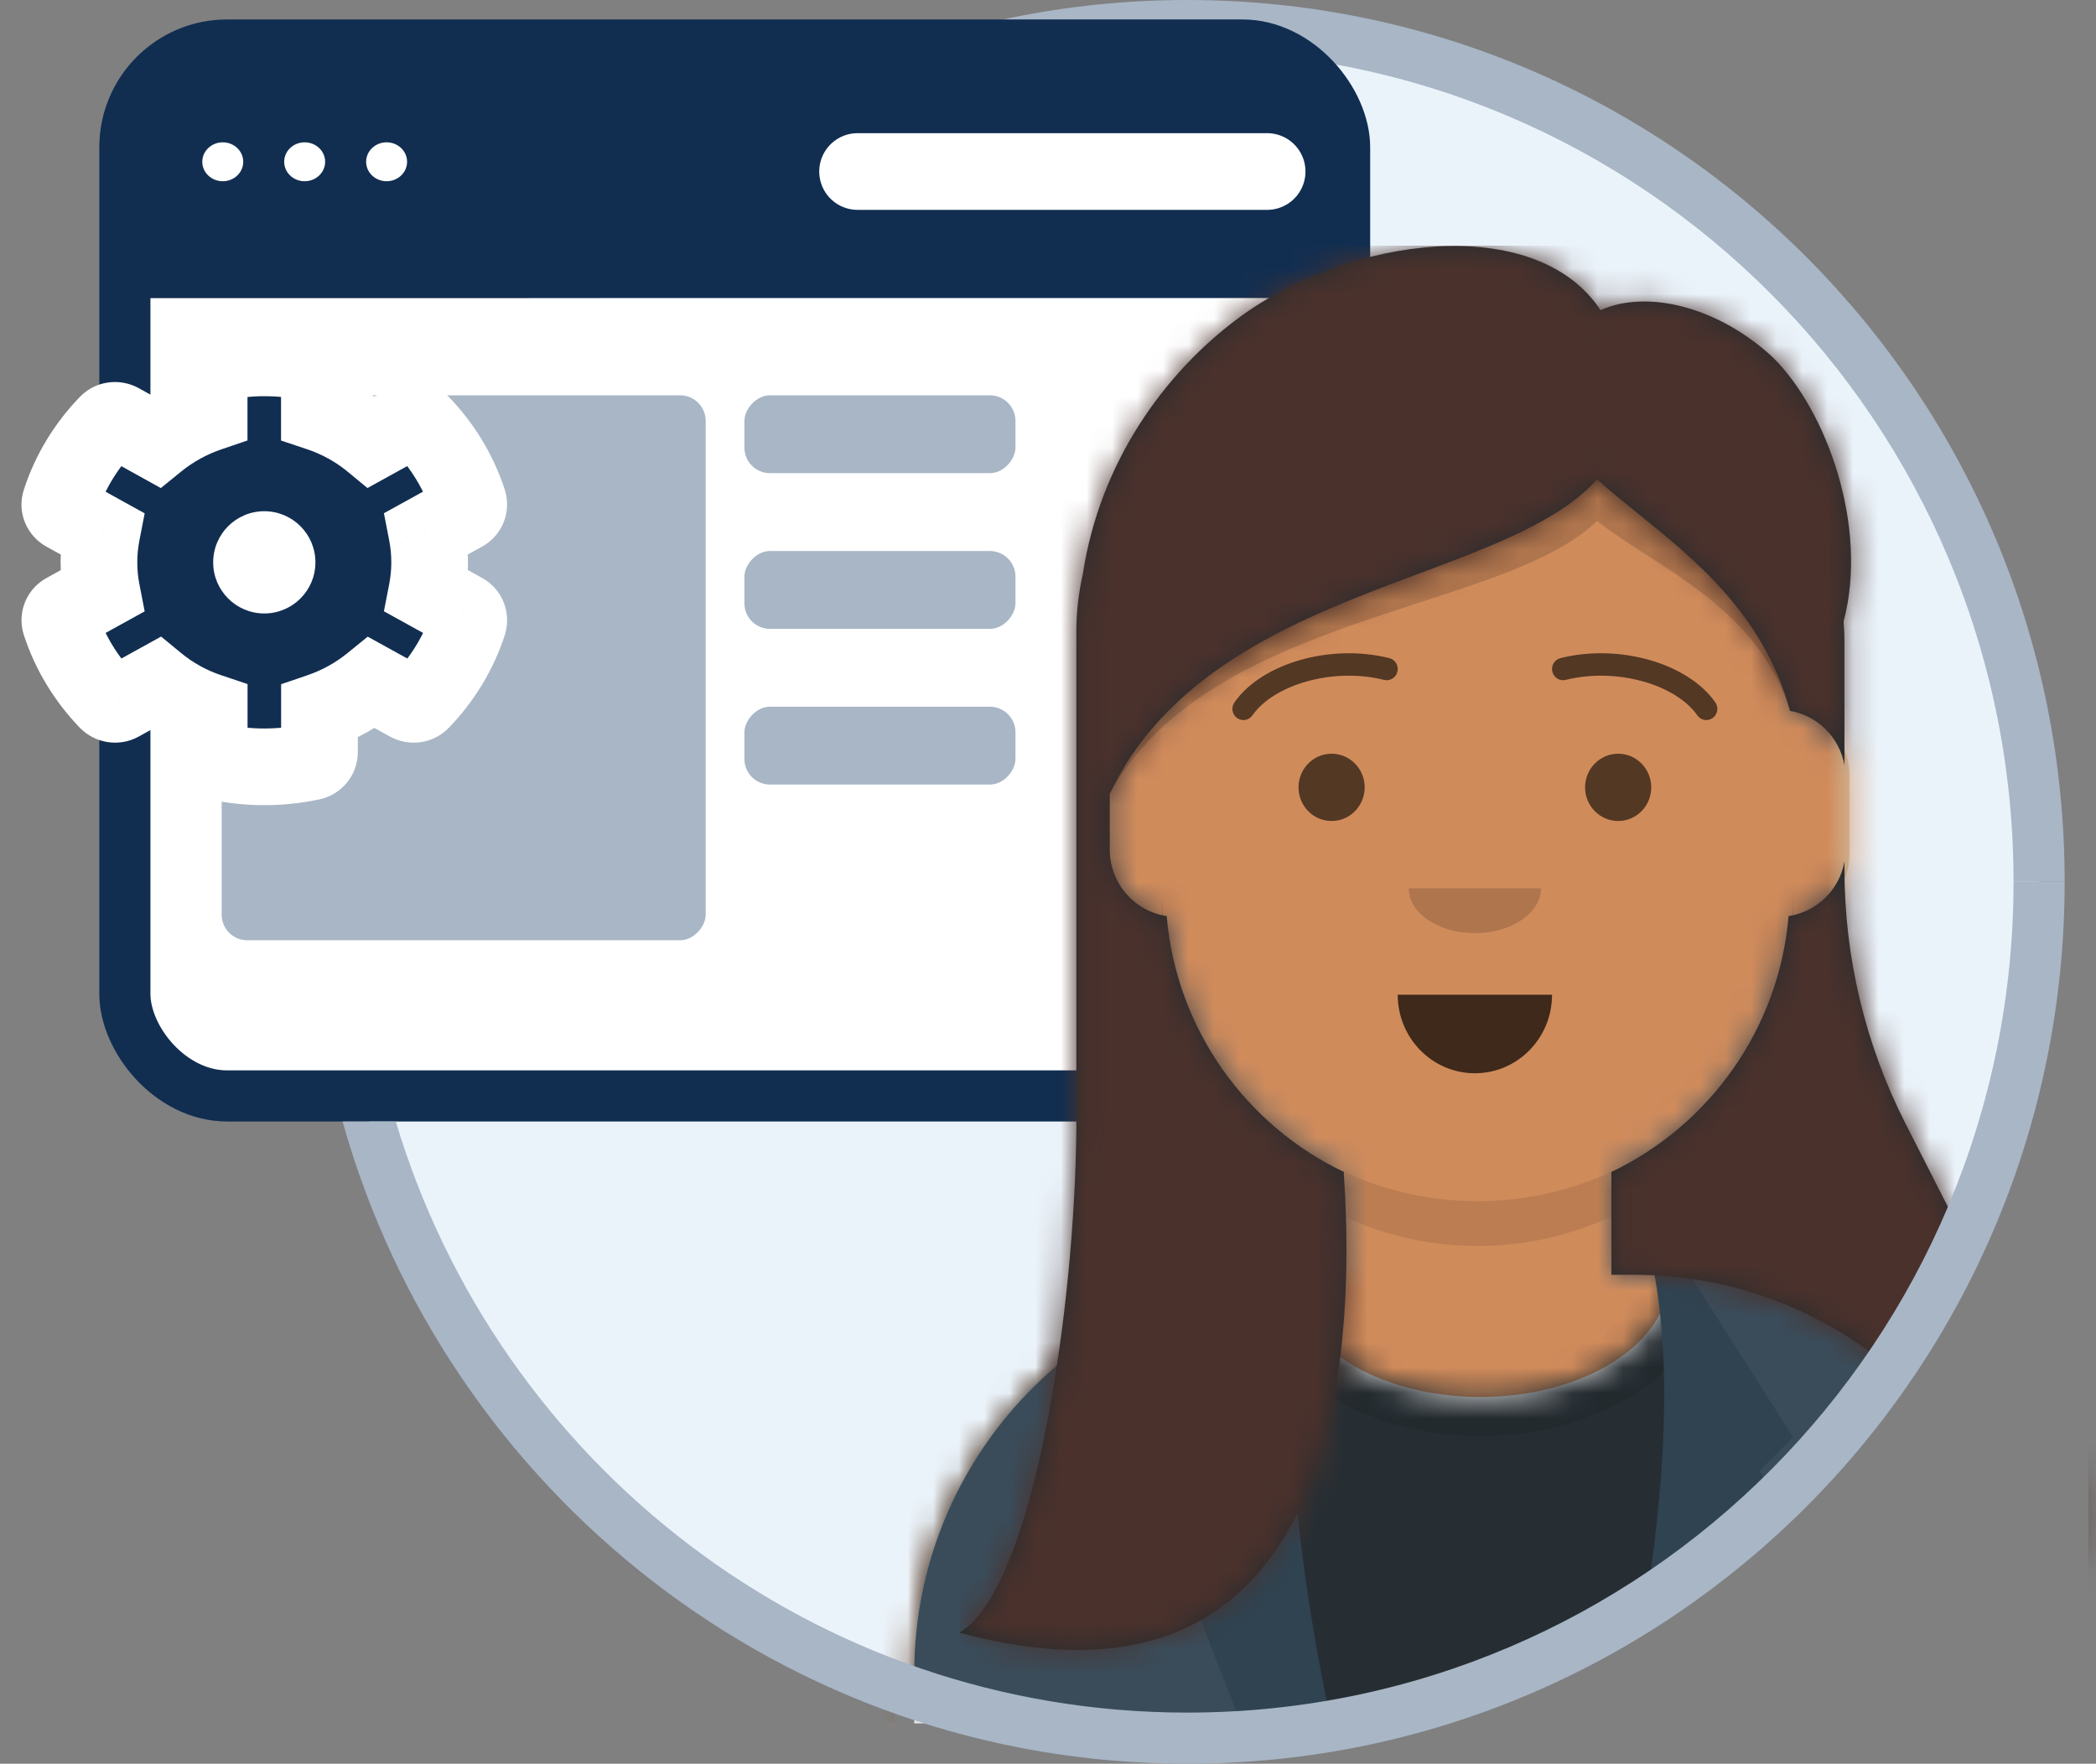 <svg width="82" height="69" viewBox="0 0 82 69" fill="none" xmlns="http://www.w3.org/2000/svg">
<rect x="0" y="0" width="82" height="69" fill="#808080" stroke="none"/>
<ellipse cx="46.446" cy="34.5" rx="33.327" ry="33.5" fill="#EBF3FA"/>
<path fill-rule="evenodd" clip-rule="evenodd" d="M12.119 34.5C12.119 15.451 27.483 0 46.446 0C65.41 0 80.774 15.451 80.774 34.5H78.774C78.774 16.546 64.295 2 46.446 2C28.597 2 14.119 16.546 14.119 34.5H12.119Z" fill="#A8B6C6"/>
<path d="M4.885 11.659H51.846V37.874C51.846 40.636 49.607 42.874 46.846 42.874H9.885C7.123 42.874 4.885 40.636 4.885 37.874V11.659Z" fill="white"/>
<rect x="4.885" y="1.761" width="47.719" height="41.114" rx="4" stroke="#112E51" stroke-width="2"/>
<path d="M4.885 6.761C4.885 4 7.124 1.761 9.885 1.761H47.604C50.365 1.761 52.604 4 52.604 6.761V11.659H4.885V6.761Z" fill="#112E51"/>
<ellipse cx="8.715" cy="6.329" rx="0.801" ry="0.761" fill="white"/>
<ellipse cx="11.919" cy="6.329" rx="0.801" ry="0.761" fill="white"/>
<ellipse cx="15.125" cy="6.329" rx="0.801" ry="0.761" fill="white"/>
<path d="M33.55 6.71H49.573" stroke="white" stroke-width="3" stroke-linecap="round"/>
<rect width="18.936" height="21.318" rx="1" transform="matrix(1 0 0 -1 8.672 36.784)" fill="#A8B6C6"/>
<rect width="10.604" height="3.045" rx="1" transform="matrix(1 0 0 -1 29.123 30.693)" fill="#A8B6C6"/>
<rect width="10.604" height="3.045" rx="1" transform="matrix(1 0 0 -1 29.123 24.602)" fill="#A8B6C6"/>
<rect width="10.604" height="3.045" rx="1" transform="matrix(1 0 0 -1 29.123 18.511)" fill="#A8B6C6"/>
<mask id="path-14-outside-1" maskUnits="userSpaceOnUse" x="0.34" y="12" width="20" height="20" fill="black">
<rect fill="white" x="0.34" y="12" width="20" height="20"/>
<path d="M18.136 23.923L16.7 23.129C16.845 22.381 16.845 21.613 16.7 20.864L18.136 20.071C18.301 19.981 18.375 19.794 18.321 19.619C17.947 18.471 17.31 17.432 16.478 16.568C16.35 16.436 16.141 16.403 15.979 16.494L14.544 17.287C13.941 16.79 13.246 16.407 12.495 16.155V14.571C12.495 14.39 12.363 14.232 12.178 14.194C10.941 13.929 9.674 13.942 8.498 14.194C8.313 14.232 8.182 14.39 8.182 14.571V16.158C7.434 16.413 6.739 16.797 6.133 17.29L4.701 16.497C4.536 16.407 4.33 16.436 4.202 16.571C3.37 17.432 2.733 18.471 2.359 19.623C2.302 19.797 2.379 19.984 2.544 20.074L3.98 20.868C3.835 21.616 3.835 22.384 3.98 23.132L2.544 23.926C2.379 24.016 2.305 24.203 2.359 24.377C2.733 25.526 3.37 26.564 4.202 27.429C4.33 27.561 4.539 27.593 4.701 27.503L6.136 26.71C6.739 27.206 7.434 27.59 8.185 27.842V29.429C8.185 29.61 8.316 29.768 8.502 29.806C9.738 30.071 11.005 30.058 12.181 29.806C12.367 29.768 12.498 29.61 12.498 29.429V27.842C13.246 27.587 13.941 27.203 14.547 26.71L15.982 27.503C16.148 27.593 16.353 27.564 16.481 27.429C17.314 26.568 17.95 25.529 18.324 24.377C18.375 24.2 18.301 24.013 18.136 23.923Z"/>
</mask>
<path d="M18.136 23.923L16.7 23.129C16.845 22.381 16.845 21.613 16.7 20.864L18.136 20.071C18.301 19.981 18.375 19.794 18.321 19.619C17.947 18.471 17.31 17.432 16.478 16.568C16.35 16.436 16.141 16.403 15.979 16.494L14.544 17.287C13.941 16.79 13.246 16.407 12.495 16.155V14.571C12.495 14.39 12.363 14.232 12.178 14.194C10.941 13.929 9.674 13.942 8.498 14.194C8.313 14.232 8.182 14.39 8.182 14.571V16.158C7.434 16.413 6.739 16.797 6.133 17.29L4.701 16.497C4.536 16.407 4.33 16.436 4.202 16.571C3.37 17.432 2.733 18.471 2.359 19.623C2.302 19.797 2.379 19.984 2.544 20.074L3.98 20.868C3.835 21.616 3.835 22.384 3.98 23.132L2.544 23.926C2.379 24.016 2.305 24.203 2.359 24.377C2.733 25.526 3.37 26.564 4.202 27.429C4.33 27.561 4.539 27.593 4.701 27.503L6.136 26.71C6.739 27.206 7.434 27.59 8.185 27.842V29.429C8.185 29.61 8.316 29.768 8.502 29.806C9.738 30.071 11.005 30.058 12.181 29.806C12.367 29.768 12.498 29.61 12.498 29.429V27.842C13.246 27.587 13.941 27.203 14.547 26.71L15.982 27.503C16.148 27.593 16.353 27.564 16.481 27.429C17.314 26.568 17.95 25.529 18.324 24.377C18.375 24.2 18.301 24.013 18.136 23.923Z" fill="#112E51"/>
<path d="M18.136 23.923L17.41 25.235L17.416 25.238L18.136 23.923ZM16.7 23.129L15.228 22.844L15.02 23.914L15.975 24.442L16.7 23.129ZM16.7 20.864L15.975 19.552L15.02 20.079L15.228 21.15L16.7 20.864ZM18.136 20.071L17.416 18.755L17.41 18.758L18.136 20.071ZM18.321 19.619L19.754 19.176L19.751 19.165L19.747 19.155L18.321 19.619ZM16.478 16.568L17.558 15.527L17.555 15.524L16.478 16.568ZM15.979 16.494L16.705 17.806L16.71 17.803L15.979 16.494ZM14.544 17.287L13.59 18.445L14.377 19.093L15.269 18.6L14.544 17.287ZM12.495 16.155H10.995V17.235L12.019 17.577L12.495 16.155ZM12.178 14.194L11.864 15.66L11.871 15.662L12.178 14.194ZM8.498 14.194L8.805 15.662L8.812 15.66L8.498 14.194ZM8.182 16.158L8.665 17.578L9.682 17.232V16.158H8.182ZM6.133 17.29L5.406 18.602L6.293 19.094L7.08 18.454L6.133 17.29ZM4.701 16.497L5.428 15.185L5.421 15.181L4.701 16.497ZM4.202 16.571L5.281 17.613L5.286 17.607L5.292 17.601L4.202 16.571ZM2.359 19.623L3.784 20.091L3.785 20.086L2.359 19.623ZM2.544 20.074L3.27 18.761L3.264 18.758L2.544 20.074ZM3.98 20.868L5.452 21.153L5.66 20.082L4.705 19.555L3.98 20.868ZM3.98 23.132L4.705 24.445L5.66 23.918L5.452 22.847L3.98 23.132ZM2.544 23.926L3.264 25.242L3.27 25.239L2.544 23.926ZM2.359 24.377L0.926 24.821L0.929 24.831L0.933 24.842L2.359 24.377ZM4.202 27.429L3.121 28.469L3.124 28.472L4.202 27.429ZM4.701 27.503L3.975 26.19L3.969 26.194L4.701 27.503ZM6.136 26.71L7.09 25.552L6.303 24.904L5.411 25.397L6.136 26.71ZM8.185 27.842H9.685V26.762L8.661 26.419L8.185 27.842ZM8.502 29.806L8.816 28.34L8.808 28.338L8.502 29.806ZM12.181 29.806L11.875 28.338L11.868 28.34L12.181 29.806ZM12.498 27.842L12.014 26.422L10.998 26.768V27.842H12.498ZM14.547 26.71L15.273 25.397L14.386 24.907L13.6 25.546L14.547 26.71ZM15.982 27.503L15.257 28.816L15.263 28.819L15.982 27.503ZM16.481 27.429L15.403 26.387L15.397 26.393L15.391 26.399L16.481 27.429ZM18.324 24.377L19.751 24.841L19.759 24.815L19.767 24.788L18.324 24.377ZM18.861 22.61L17.426 21.816L15.975 24.442L17.41 25.235L18.861 22.61ZM18.173 23.414C18.354 22.477 18.354 21.516 18.173 20.579L15.228 21.15C15.336 21.71 15.336 22.284 15.228 22.844L18.173 23.414ZM17.426 22.177L18.861 21.384L17.41 18.758L15.975 19.552L17.426 22.177ZM18.856 21.387C19.645 20.955 20.02 20.034 19.754 19.176L16.888 20.063C16.73 19.554 16.957 19.006 17.416 18.755L18.856 21.387ZM19.747 19.155C19.3 17.782 18.542 16.549 17.558 15.527L15.397 17.608C16.079 18.316 16.594 19.16 16.895 20.084L19.747 19.155ZM17.555 15.524C16.96 14.909 16.01 14.758 15.248 15.184L16.71 17.803C16.272 18.048 15.739 17.962 15.4 17.611L17.555 15.524ZM15.253 15.181L13.818 15.974L15.269 18.6L16.705 17.806L15.253 15.181ZM15.497 16.129C14.751 15.514 13.894 15.042 12.971 14.732L12.019 17.577C12.598 17.771 13.13 18.066 13.59 18.445L15.497 16.129ZM13.995 16.155V14.571H10.995V16.155H13.995ZM13.995 14.571C13.995 13.643 13.329 12.902 12.485 12.725L11.871 15.662C11.398 15.563 10.995 15.137 10.995 14.571H13.995ZM12.492 12.727C11.043 12.417 9.562 12.432 8.185 12.727L8.812 15.66C9.787 15.452 10.84 15.441 11.864 15.66L12.492 12.727ZM8.192 12.725C7.348 12.902 6.682 13.643 6.682 14.571H9.682C9.682 15.137 9.278 15.563 8.805 15.662L8.192 12.725ZM6.682 14.571V16.158H9.682V14.571H6.682ZM7.698 14.738C6.783 15.05 5.932 15.52 5.186 16.127L7.08 18.454C7.547 18.073 8.084 17.776 8.665 17.578L7.698 14.738ZM6.86 15.978L5.428 15.185L3.974 17.809L5.406 18.602L6.86 15.978ZM5.421 15.181C4.682 14.777 3.727 14.89 3.112 15.541L5.292 17.601C4.933 17.981 4.389 18.036 3.981 17.813L5.421 15.181ZM3.123 15.529C2.138 16.548 1.379 17.783 0.932 19.159L3.785 20.086C4.087 19.159 4.601 18.316 5.281 17.613L3.123 15.529ZM0.934 19.154C0.639 20.05 1.057 20.971 1.824 21.39L3.264 18.758C3.701 18.997 3.964 19.544 3.784 20.091L0.934 19.154ZM1.818 21.387L3.254 22.18L4.705 19.555L3.27 18.761L1.818 21.387ZM2.507 20.583C2.326 21.519 2.326 22.481 2.507 23.417L5.452 22.847C5.344 22.287 5.344 21.713 5.452 21.153L2.507 20.583ZM3.254 21.82L1.818 22.613L3.27 25.239L4.705 24.445L3.254 21.82ZM1.824 22.61C1.035 23.041 0.66 23.963 0.926 24.821L3.792 23.934C3.949 24.443 3.723 24.991 3.264 25.242L1.824 22.61ZM0.933 24.842C1.38 26.215 2.138 27.448 3.121 28.469L5.283 26.389C4.601 25.681 4.086 24.837 3.785 23.913L0.933 24.842ZM3.124 28.472C3.72 29.087 4.67 29.239 5.432 28.813L3.969 26.194C4.408 25.948 4.94 26.035 5.28 26.386L3.124 28.472ZM5.426 28.816L6.862 28.022L5.411 25.397L3.975 26.19L5.426 28.816ZM5.183 27.867C5.929 28.482 6.785 28.955 7.709 29.264L8.661 26.419C8.082 26.226 7.55 25.93 7.09 25.552L5.183 27.867ZM6.685 27.842V29.429H9.685V27.842H6.685ZM6.685 29.429C6.685 30.357 7.351 31.099 8.195 31.275L8.808 28.338C9.282 28.437 9.685 28.863 9.685 29.429H6.685ZM8.188 31.273C9.637 31.583 11.118 31.568 12.495 31.273L11.868 28.34C10.893 28.548 9.84 28.559 8.816 28.34L8.188 31.273ZM12.488 31.275C13.332 31.099 13.998 30.357 13.998 29.429H10.998C10.998 28.863 11.402 28.437 11.875 28.338L12.488 31.275ZM13.998 29.429V27.842H10.998V29.429H13.998ZM12.982 29.262C13.897 28.95 14.748 28.48 15.494 27.873L13.6 25.546C13.133 25.927 12.596 26.224 12.014 26.422L12.982 29.262ZM13.821 28.022L15.257 28.816L16.708 26.19L15.273 25.397L13.821 28.022ZM15.263 28.819C16.001 29.223 16.956 29.11 17.571 28.459L15.391 26.399C15.75 26.019 16.294 25.964 16.702 26.187L15.263 28.819ZM17.56 28.471C18.545 27.452 19.304 26.217 19.751 24.841L16.898 23.914C16.597 24.841 16.082 25.684 15.403 26.387L17.56 28.471ZM19.767 24.788C20.004 23.956 19.653 23.043 18.856 22.607L17.416 25.238C16.949 24.983 16.746 24.444 16.882 23.966L19.767 24.788Z" fill="white" mask="url(#path-14-outside-1)"/>
<circle cx="10.34" cy="22" r="2" fill="white"/>
<path fill-rule="evenodd" clip-rule="evenodd" d="M63.098 49.842V45.812C66.897 44.017 69.628 40.349 70.084 36.008C71.368 35.828 72.355 34.731 72.355 33.404V30.336C72.355 29.033 71.402 27.951 70.151 27.742V26.391C70.151 19.613 64.625 14.118 57.808 14.118C50.991 14.118 45.465 19.613 45.465 26.391V27.742C44.214 27.951 43.261 29.033 43.261 30.336V33.404C43.261 34.731 44.249 35.828 45.532 36.008C45.988 40.349 48.719 44.017 52.518 45.812V49.842H51.637C42.872 49.842 35.767 56.907 35.767 65.622V66.307L38.986 67.594H51.368C58.676 66.144 67.94 62.09 73.968 53.359C71.24 51.16 67.765 49.842 63.98 49.842H63.098Z" fill="#D0C6AC"/>
<mask id="mask0" mask-type="alpha" maskUnits="userSpaceOnUse" x="35" y="14" width="45" height="54">
<path fill-rule="evenodd" clip-rule="evenodd" d="M63.098 45.812V49.842H63.98V49.842C72.744 49.842 79.849 56.907 79.849 65.622V67.594H35.767V65.622C35.767 56.907 42.872 49.842 51.637 49.842V49.842H52.518V45.812C48.719 44.017 45.988 40.349 45.532 36.008C44.249 35.828 43.261 34.731 43.261 33.404V30.336C43.261 29.033 44.214 27.951 45.465 27.742V26.391V26.391C45.465 19.613 50.991 14.118 57.808 14.118V14.118V14.118C64.625 14.118 70.151 19.613 70.151 26.391V27.742C71.402 27.951 72.355 29.033 72.355 30.336V33.404C72.355 34.731 71.368 35.828 70.084 36.008C69.628 40.349 66.897 44.017 63.098 45.812Z" fill="white"/>
</mask>
<g mask="url(#mask0)">
<path fill-rule="evenodd" clip-rule="evenodd" d="M86.902 14.118H28.714V67.594H35V66L38.986 67.594H51.368C62.229 65.439 77.411 57.532 79.866 37.07H81.7V67.594H86.902V14.118Z" fill="#D08B5B"/>
</g>
<mask id="mask1" mask-type="alpha" maskUnits="userSpaceOnUse" x="35" y="14" width="45" height="54">
<path fill-rule="evenodd" clip-rule="evenodd" d="M63.098 45.812V49.842H63.98V49.842C72.744 49.842 79.849 56.907 79.849 65.622V67.594H35.767V65.622C35.767 56.907 42.872 49.842 51.637 49.842V49.842H52.518V45.812C48.719 44.017 45.988 40.349 45.532 36.008C44.249 35.828 43.261 34.731 43.261 33.404V30.336C43.261 29.033 44.214 27.951 45.465 27.742V26.391V26.391C45.465 19.613 50.991 14.118 57.808 14.118V14.118V14.118C64.625 14.118 70.151 19.613 70.151 26.391V27.742C71.402 27.951 72.355 29.033 72.355 30.336V33.404C72.355 34.731 71.368 35.828 70.084 36.008C69.628 40.349 66.897 44.017 63.098 45.812Z" fill="white"/>
</mask>
<g mask="url(#mask1)">
<path d="M70.151 31.432V36.472C70.151 43.251 64.625 48.746 57.808 48.746C50.991 48.746 45.465 43.251 45.465 36.472V31.432V34.719C45.465 41.498 50.991 46.992 57.808 46.992C64.625 46.992 70.151 41.498 70.151 34.719V31.432Z" fill="black" fill-opacity="0.1"/>
</g>
<path fill-rule="evenodd" clip-rule="evenodd" d="M74.048 53.241C68.247 61.727 59.395 65.828 52.193 67.421H35.767V65.457C35.767 57.095 42.29 50.249 50.545 49.69C50.538 49.772 50.535 49.855 50.535 49.938C50.535 52.542 53.84 54.653 57.918 54.653C61.996 54.653 65.302 52.542 65.302 49.938C65.302 49.861 65.299 49.783 65.293 49.707C68.603 49.977 71.626 51.259 74.048 53.241Z" fill="#E6E6E6"/>
<mask id="mask2" mask-type="alpha" maskUnits="userSpaceOnUse" x="35" y="49" width="45" height="19">
<path fill-rule="evenodd" clip-rule="evenodd" d="M65.293 49.707C73.443 50.372 79.849 57.17 79.849 65.457V67.421H35.767V65.457C35.767 57.095 42.29 50.249 50.545 49.69C50.538 49.772 50.535 49.855 50.535 49.938C50.535 52.542 53.84 54.653 57.918 54.653C61.996 54.653 65.302 52.542 65.302 49.938C65.302 49.861 65.299 49.783 65.293 49.707Z" fill="white"/>
</mask>
<g mask="url(#mask2)">
<path fill-rule="evenodd" clip-rule="evenodd" d="M28.714 43.277H78.645C74.303 58.728 61.785 65.299 52.192 67.421H38.553L35 66V67.421H28.714V43.277ZM81.7 43.277V67.421H86.902V43.277H81.7Z" fill="#262E33"/>
</g>
<mask id="mask3" mask-type="alpha" maskUnits="userSpaceOnUse" x="35" y="49" width="45" height="19">
<path fill-rule="evenodd" clip-rule="evenodd" d="M65.293 49.707C73.443 50.372 79.849 57.17 79.849 65.457V67.421H35.767V65.457C35.767 57.095 42.29 50.249 50.545 49.69C50.538 49.772 50.535 49.855 50.535 49.938C50.535 52.542 53.84 54.653 57.918 54.653C61.996 54.653 65.302 52.542 65.302 49.938C65.302 49.861 65.299 49.783 65.293 49.707Z" fill="white"/>
</mask>
<g mask="url(#mask3)">
<g opacity="0.6">
<ellipse cx="57.919" cy="50.267" rx="8.736" ry="5.907" fill="black" fill-opacity="0.16"/>
</g>
</g>
<path fill-rule="evenodd" clip-rule="evenodd" d="M35.767 65.457C35.767 56.965 42.492 50.038 50.928 49.669C50.257 52.217 49.873 55.167 49.873 58.312C49.873 61.65 50.306 64.77 51.055 67.421H38.553L35.767 66.307V65.457ZM74.049 53.24C71.704 56.67 68.861 59.384 65.83 61.505C65.918 60.47 65.965 59.402 65.965 58.312C65.965 55.172 65.582 52.225 64.913 49.68C68.372 49.879 71.534 51.182 74.049 53.24Z" fill="#3A4C5A"/>
<path d="M50.975 49.422C50.094 53.666 50.461 59.666 52.078 67.421H48.551L45.465 59.519L46.788 57.544L45.465 56.227L49.653 49.642C50.1 49.504 50.541 49.43 50.975 49.422Z" fill="#2F4351"/>
<path fill-rule="evenodd" clip-rule="evenodd" d="M69.495 58.539L68.828 57.544L70.151 56.227L65.963 49.642C65.516 49.503 65.075 49.43 64.641 49.422C65.323 52.706 65.257 57.04 64.444 62.426C66.192 61.323 67.894 60.034 69.495 58.539Z" fill="#2F4351"/>
<path d="M54.682 38.917C54.682 40.613 56.033 41.988 57.7 41.988V41.988C59.368 41.988 60.719 40.613 60.719 38.917" fill="black" fill-opacity="0.7"/>
<path d="M55.113 34.751C55.113 35.72 56.271 36.505 57.7 36.505V36.505C59.129 36.505 60.287 35.72 60.287 34.751" fill="black" fill-opacity="0.16"/>
<ellipse cx="52.095" cy="30.803" rx="1.294" ry="1.316" fill="black" fill-opacity="0.6"/>
<ellipse cx="63.306" cy="30.803" rx="1.294" ry="1.316" fill="black" fill-opacity="0.6"/>
<path d="M48.997 27.987C49.841 26.779 52.155 26.101 54.148 26.599C54.379 26.657 54.613 26.513 54.67 26.278C54.727 26.043 54.585 25.805 54.354 25.747C52.039 25.169 49.359 25.954 48.294 27.479C48.156 27.676 48.201 27.95 48.396 28.09C48.59 28.231 48.859 28.184 48.997 27.987Z" fill="black" fill-opacity="0.6"/>
<path d="M66.404 27.987C65.56 26.779 63.246 26.101 61.252 26.599C61.021 26.657 60.788 26.513 60.731 26.278C60.674 26.043 60.816 25.805 61.047 25.747C63.362 25.169 66.041 25.954 67.107 27.479C67.245 27.676 67.199 27.95 67.005 28.09C66.811 28.231 66.542 28.184 66.404 27.987Z" fill="black" fill-opacity="0.6"/>
<path fill-rule="evenodd" clip-rule="evenodd" d="M42.109 44.082V24.719C42.109 23.946 42.195 23.194 42.36 22.471C43.026 18.086 45.548 14.603 48.432 12.456C52.772 9.227 60.085 8.295 62.616 12.133C64.502 11.292 67.298 12.058 69.365 13.988C71.451 16.048 73.115 20.595 72.125 24.316C72.148 24.593 72.159 24.873 72.159 25.155V29.937C71.967 28.848 71.107 27.992 70.019 27.808V27.772C68.975 24.035 66.326 21.901 64.1 20.108C63.52 19.64 62.968 19.196 62.481 18.753C61.042 20.368 58.41 21.355 55.506 22.443C50.977 24.141 45.785 26.087 43.417 31.054V33.242C43.417 34.559 44.383 35.65 45.643 35.839C46.023 40.269 48.752 44.026 52.575 45.848V45.933C53.214 55.528 51.127 67.55 37.529 63.874C40.496 62.132 42.067 50.977 42.109 44.082ZM63.042 45.848C66.864 44.026 69.594 40.269 69.974 35.839C71.083 35.672 71.965 34.807 72.159 33.704V34.002C72.159 37.465 72.979 40.879 74.55 43.962L76.793 48.365C75.948 50.22 74.972 51.916 73.895 53.464C71.182 51.22 67.705 49.871 63.914 49.871H63.042V45.848Z" fill="#272C2E"/>
<mask id="mask4" mask-type="alpha" maskUnits="userSpaceOnUse" x="37" y="9" width="45" height="56">
<path fill-rule="evenodd" clip-rule="evenodd" d="M42.109 44.082V24.719C42.109 23.946 42.195 23.194 42.36 22.471C43.026 18.086 45.548 14.603 48.432 12.456C52.772 9.227 60.085 8.295 62.616 12.133C64.502 11.292 67.298 12.058 69.365 13.988C71.451 16.048 73.115 20.595 72.125 24.316C72.148 24.593 72.159 24.873 72.159 25.155V29.937C71.967 28.848 71.107 27.992 70.019 27.808V27.772C68.703 23.06 64.836 20.898 62.481 18.753C58.797 22.887 47.303 22.902 43.417 31.054V33.242C43.417 34.559 44.383 35.65 45.643 35.839C46.023 40.269 48.752 44.026 52.575 45.848V45.933C53.214 55.528 51.127 67.55 37.529 63.874C40.496 62.132 42.067 50.977 42.109 44.082ZM63.042 45.848C66.864 44.026 69.594 40.269 69.974 35.839C71.083 35.672 71.965 34.807 72.159 33.704V34.002V34.002C72.159 37.465 72.979 40.879 74.55 43.962L80.426 55.495C81.944 58.475 81.499 61.944 79.568 64.415C78.952 56.28 72.179 49.871 63.914 49.871V49.871H63.042V45.848Z" fill="white"/>
</mask>
<g mask="url(#mask4)">
<path fill-rule="evenodd" clip-rule="evenodd" d="M95.095 9.61H37.529V70.874H95.095V9.61ZM45.63 68.25C55.819 68.046 76.932 61.525 79.866 37.071H81.7V68.25H45.63Z" fill="#4A312C"/>
</g>
<path fill-rule="evenodd" clip-rule="evenodd" d="M43.417 31.055C47.303 23.979 58.797 23.967 62.481 20.379C64.831 22.236 68.687 23.674 70.011 27.744C68.687 23.052 64.831 20.893 62.481 18.753C58.797 22.887 47.303 22.902 43.417 31.055Z" fill="black" fill-opacity="0.16"/>
<path fill-rule="evenodd" clip-rule="evenodd" d="M13.402 43.875C17.465 58.37 30.718 69 46.446 69C65.41 69 80.774 53.549 80.774 34.5H78.774C78.774 52.454 64.295 67 46.446 67C31.838 67 19.487 57.256 15.484 43.875H13.402Z" fill="#A8B6C6"/>
</svg>
